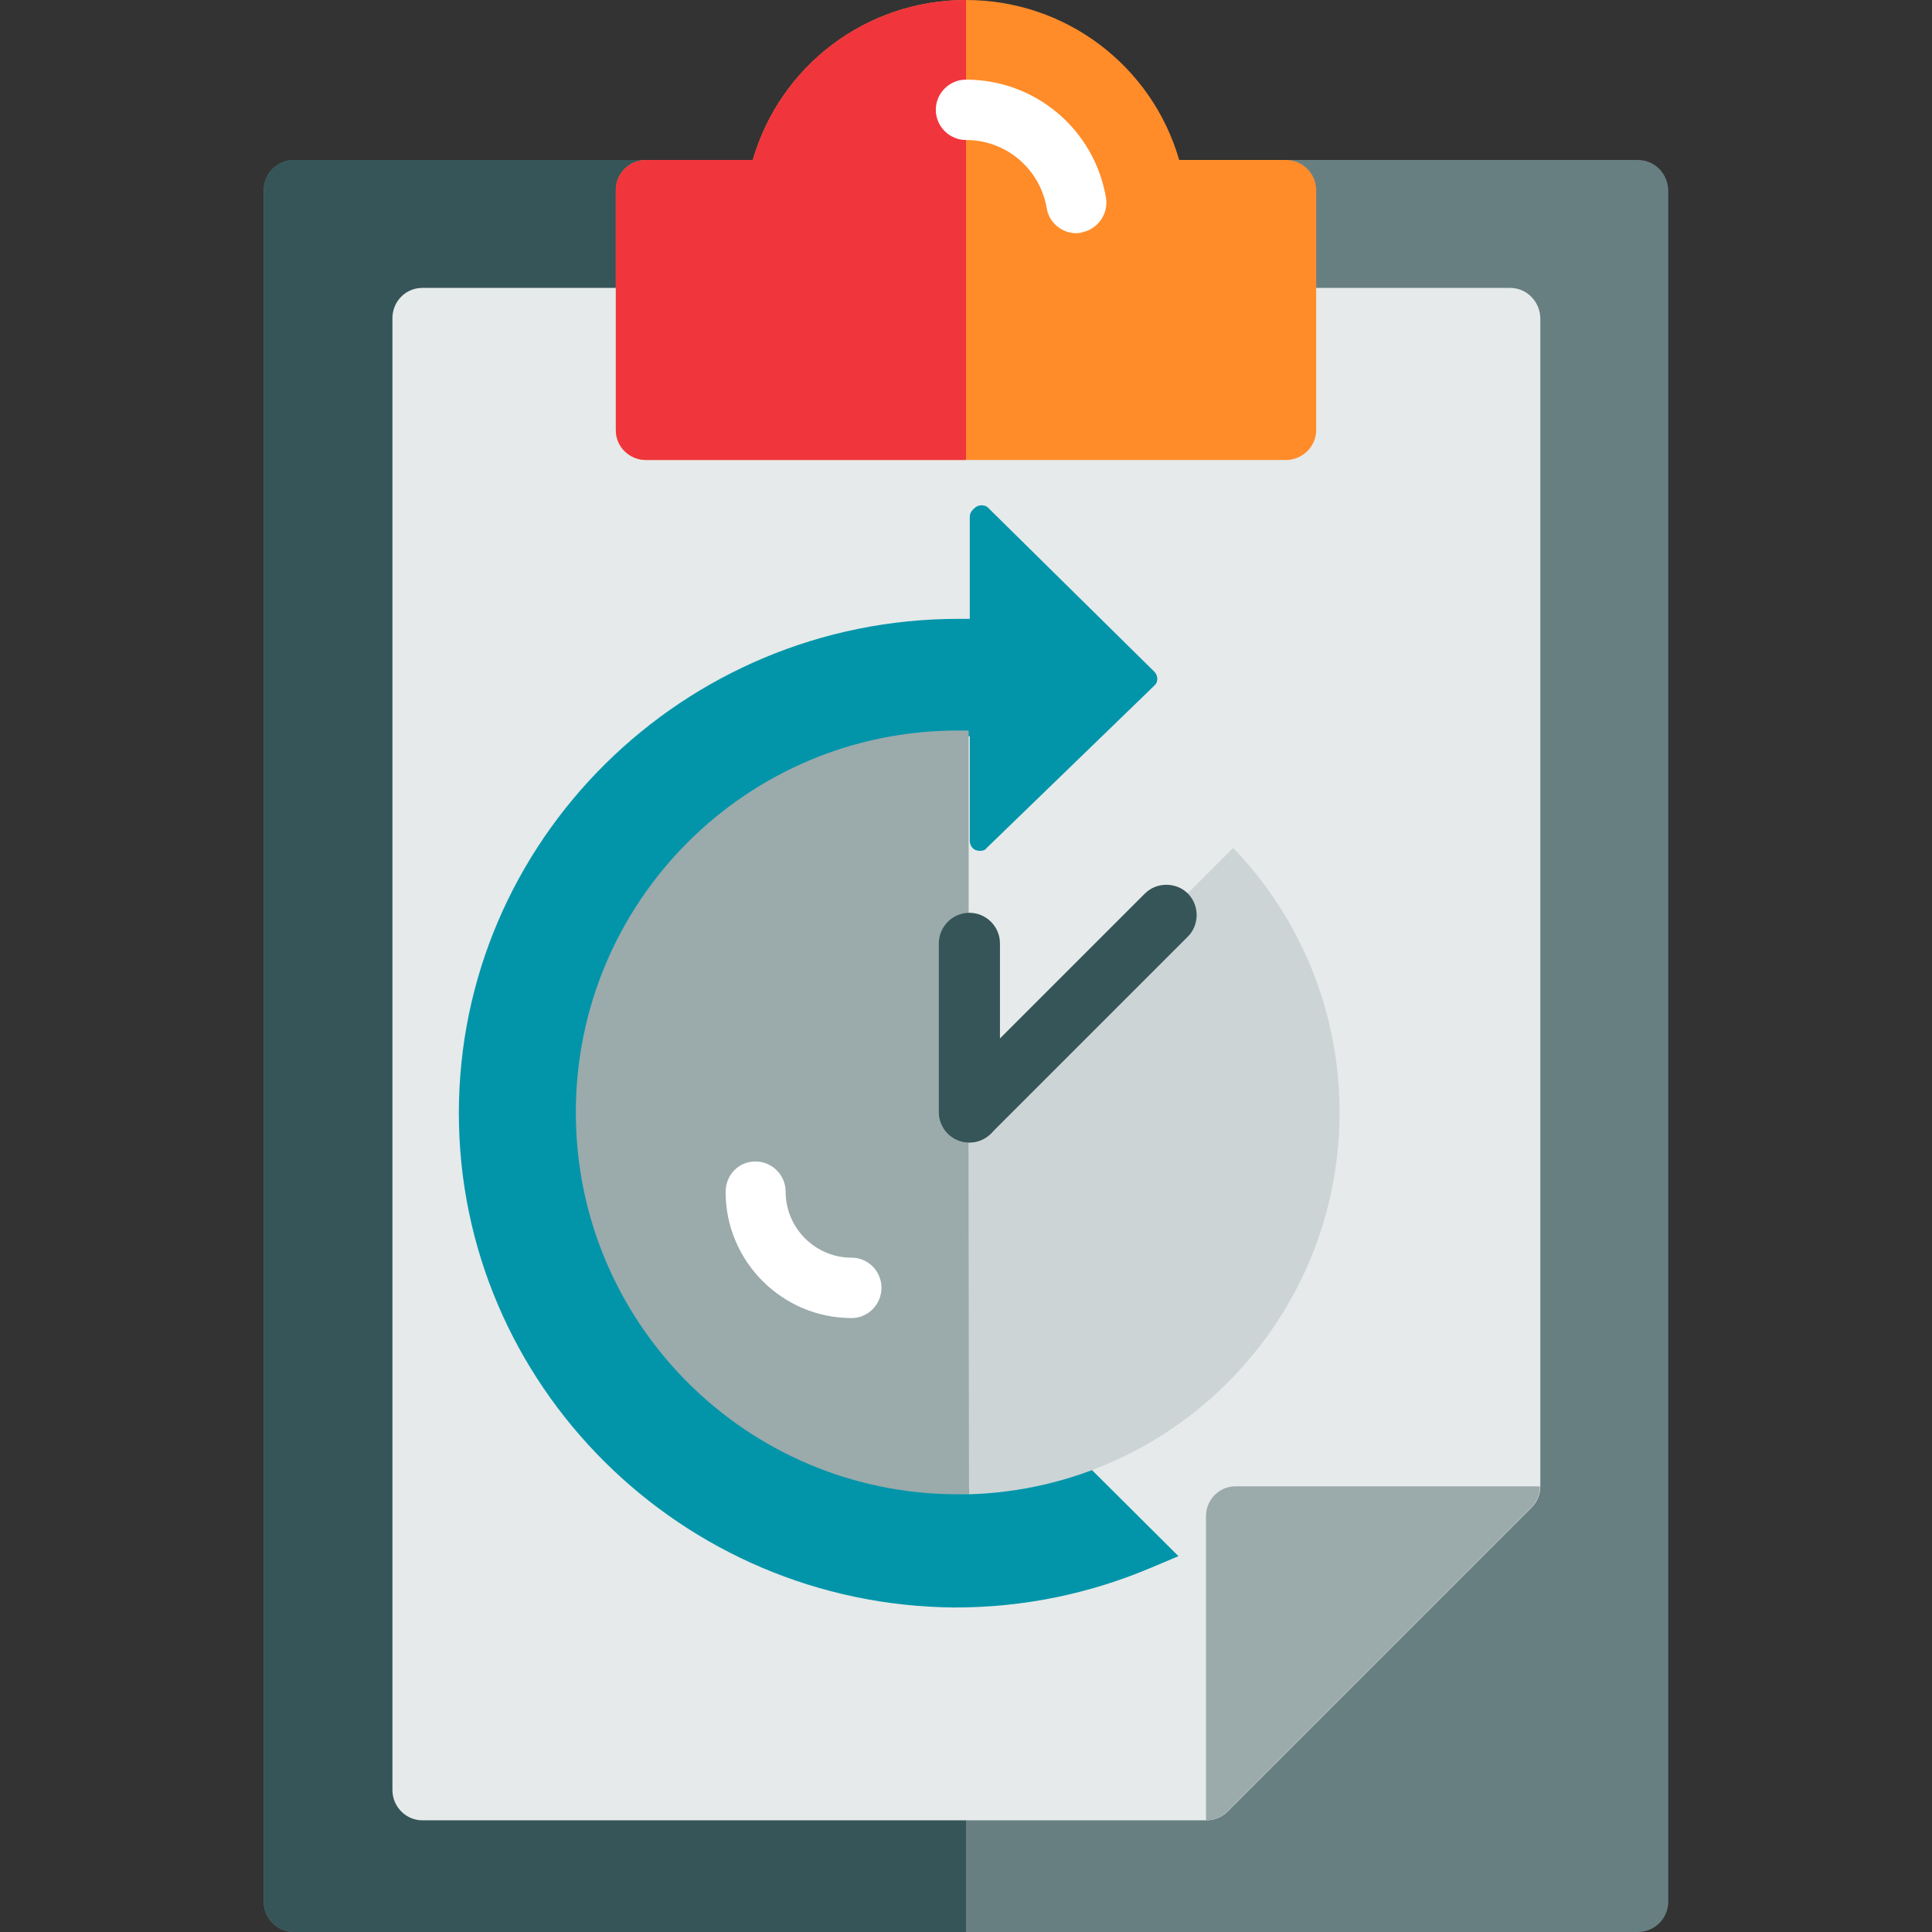 <?xml version="1.0" encoding="utf-8"?>
<!-- Generator: Adobe Illustrator 19.0.0, SVG Export Plug-In . SVG Version: 6.00 Build 0)  -->
<svg version="1.1" id="Layer_1" xmlns="http://www.w3.org/2000/svg" xmlns:xlink="http://www.w3.org/1999/xlink" x="0px" y="0px"
	 viewBox="206 -206 512 512" style="enable-background:new 206 -206 512 512;" xml:space="preserve">
<rect x="206" y="-206" width="512" height="512" fill="#333333" stroke="none"/>
<style type="text/css">
	.st0{fill:#687F82;}
	.st1{fill:#365558;}
	.st2{fill:#E6EAEA;}
	.st3{fill:#9BAAAB;}
	.st4{fill:#FF8C29;}
	.st5{fill:#F0353D;}
	.st6{fill:#FFFFFF;}
	.st7{fill:#0295AA;}
	.st8{fill:#CDD4D5;}
</style>
<path class="st0" d="M640.1-163.6H283.9c-4.4,0-8,3.6-8,7.9V298c0,4.4,3.6,8,8,8h356.2c4.4,0,8-3.6,8-8v-453.6
	C648-160,644.5-163.6,640.1-163.6z"/>
<path class="st1" d="M283.9-163.6c-4.4,0-8,3.6-8,7.9V298c0,4.4,3.6,8,8,8H462v-469.6H283.9z"/>
<path class="st2" d="M606.2-129.7H317.9c-4.4,0-7.9,3.6-7.9,8v390.1c0,4.4,3.6,8,7.9,8h207.8c2.1,0,4.1-0.8,5.6-2.3l80.6-80.6
	c1.5-1.5,2.3-3.5,2.3-5.6v-309.6C614.1-126.1,610.6-129.7,606.2-129.7z"/>
<path class="st3" d="M525.6,195.8v80.6l0,0c2.1,0,4.1-0.8,5.6-2.3l80.6-80.6c1.5-1.5,2.3-3.5,2.3-5.6l0,0h-80.6
	C529.2,187.8,525.6,191.4,525.6,195.8z"/>
<path class="st4" d="M546.8-163.6h-28.3c-7.2-24.9-30-42.4-56.5-42.4s-49.3,17.5-56.5,42.4h-28.3c-4.4,0-8,3.6-8,7.9V-92
	c0,4.4,3.6,7.9,8,7.9h169.6c4.4,0,8-3.6,8-7.9v-63.6C554.8-160,551.2-163.6,546.8-163.6z"/>
<path class="st5" d="M405.5-163.6h-28.3c-4.4,0-8,3.6-8,7.9V-92c0,4.4,3.6,7.9,8,7.9H462V-206C435.5-206,412.7-188.5,405.5-163.6z"
	/>
<path class="st6" d="M491.2-144.2c-3.8,0-7.2-2.8-7.8-6.6c-1.8-10.5-10.8-18.1-21.4-18.1c-4.4,0-8-3.6-8-8s3.6-8,8-8
	c18.4,0,34,13.2,37.1,31.3c0.7,4.3-2.2,8.4-6.5,9.2C492.1-144.2,491.7-144.2,491.2-144.2z"/>
<path class="st7" d="M359,89c0-55.1,45.3-99.9,101-99.9h5.2V-42H460c-73,0-132.4,58.8-132.4,131c0,71.9,58.9,130.5,131.4,131v-31.1
	C403.8,188.3,359,143.7,359,89z"/>
<path class="st7" d="M511.2,209.4l7.1-3l-23.9-23.8l-3,1c-10.5,3.5-21.4,5.2-32.3,5.2c-0.3,0-0.6,0-0.9,0V220c0.3,0,0.6,0,0.9,0
	C477.2,220,494.7,216.4,511.2,209.4z"/>
<path class="st7" d="M465.7,19.5c-0.3,0-0.8-0.1-1.1-0.2c-1-0.4-1.6-1.4-1.6-2.5V-69c0-0.8,0.3-1.4,0.8-1.9l0.4-0.4
	c0.5-0.5,1.2-0.8,1.9-0.8s1.4,0.2,1.9,0.8L511.9-28c0.5,0.5,0.8,1.2,0.8,1.9c0,0.8-0.3,1.4-0.9,1.9l-44.3,42.9
	C467.1,19.3,466.4,19.5,465.7,19.5z"/>
<g>
	<path class="st8" d="M561,88.8c0-27.2-10.7-51.9-28.2-70.1l-70,70V190C517.3,188.4,561,143.7,561,88.8z"/>
	<path class="st3" d="M462.7,88.8V-12.4c-1,0-1.9,0-2.9,0c-55.9,0-101.2,45.3-101.2,101.2S403.9,190,459.8,190c1,0,2,0,3,0
		L462.7,88.8L462.7,88.8z"/>
	<path class="st6" d="M406.2,101.8c4.4,0,8,3.6,8,8c0,9.6,7.8,17.5,17.5,17.5c4.4,0,7.9,3.6,7.9,8s-3.6,8-7.9,8
		c-18.4,0-33.4-15-33.4-33.4C398.3,105.3,401.8,101.8,406.2,101.8z"/>
	<path class="st1" d="M457.2,94.4L457.2,94.4c-3.1-3.1-3.1-8.3,0-11.4l52.2-52.2c3.1-3.1,8.3-3.1,11.4,0v0c3.1,3.1,3.1,8.3,0,11.4
		l-52.2,52.2C465.4,97.5,460.3,97.5,457.2,94.4z"/>
	<path class="st1" d="M462.9,96.8L462.9,96.8c-4.4,0-8.1-3.6-8.1-8.1V44c0-4.4,3.6-8.1,8.1-8.1l0,0c4.4,0,8.1,3.6,8.1,8.1v44.8
		C470.9,93.2,467.3,96.8,462.9,96.8z"/>
</g>
</svg>
